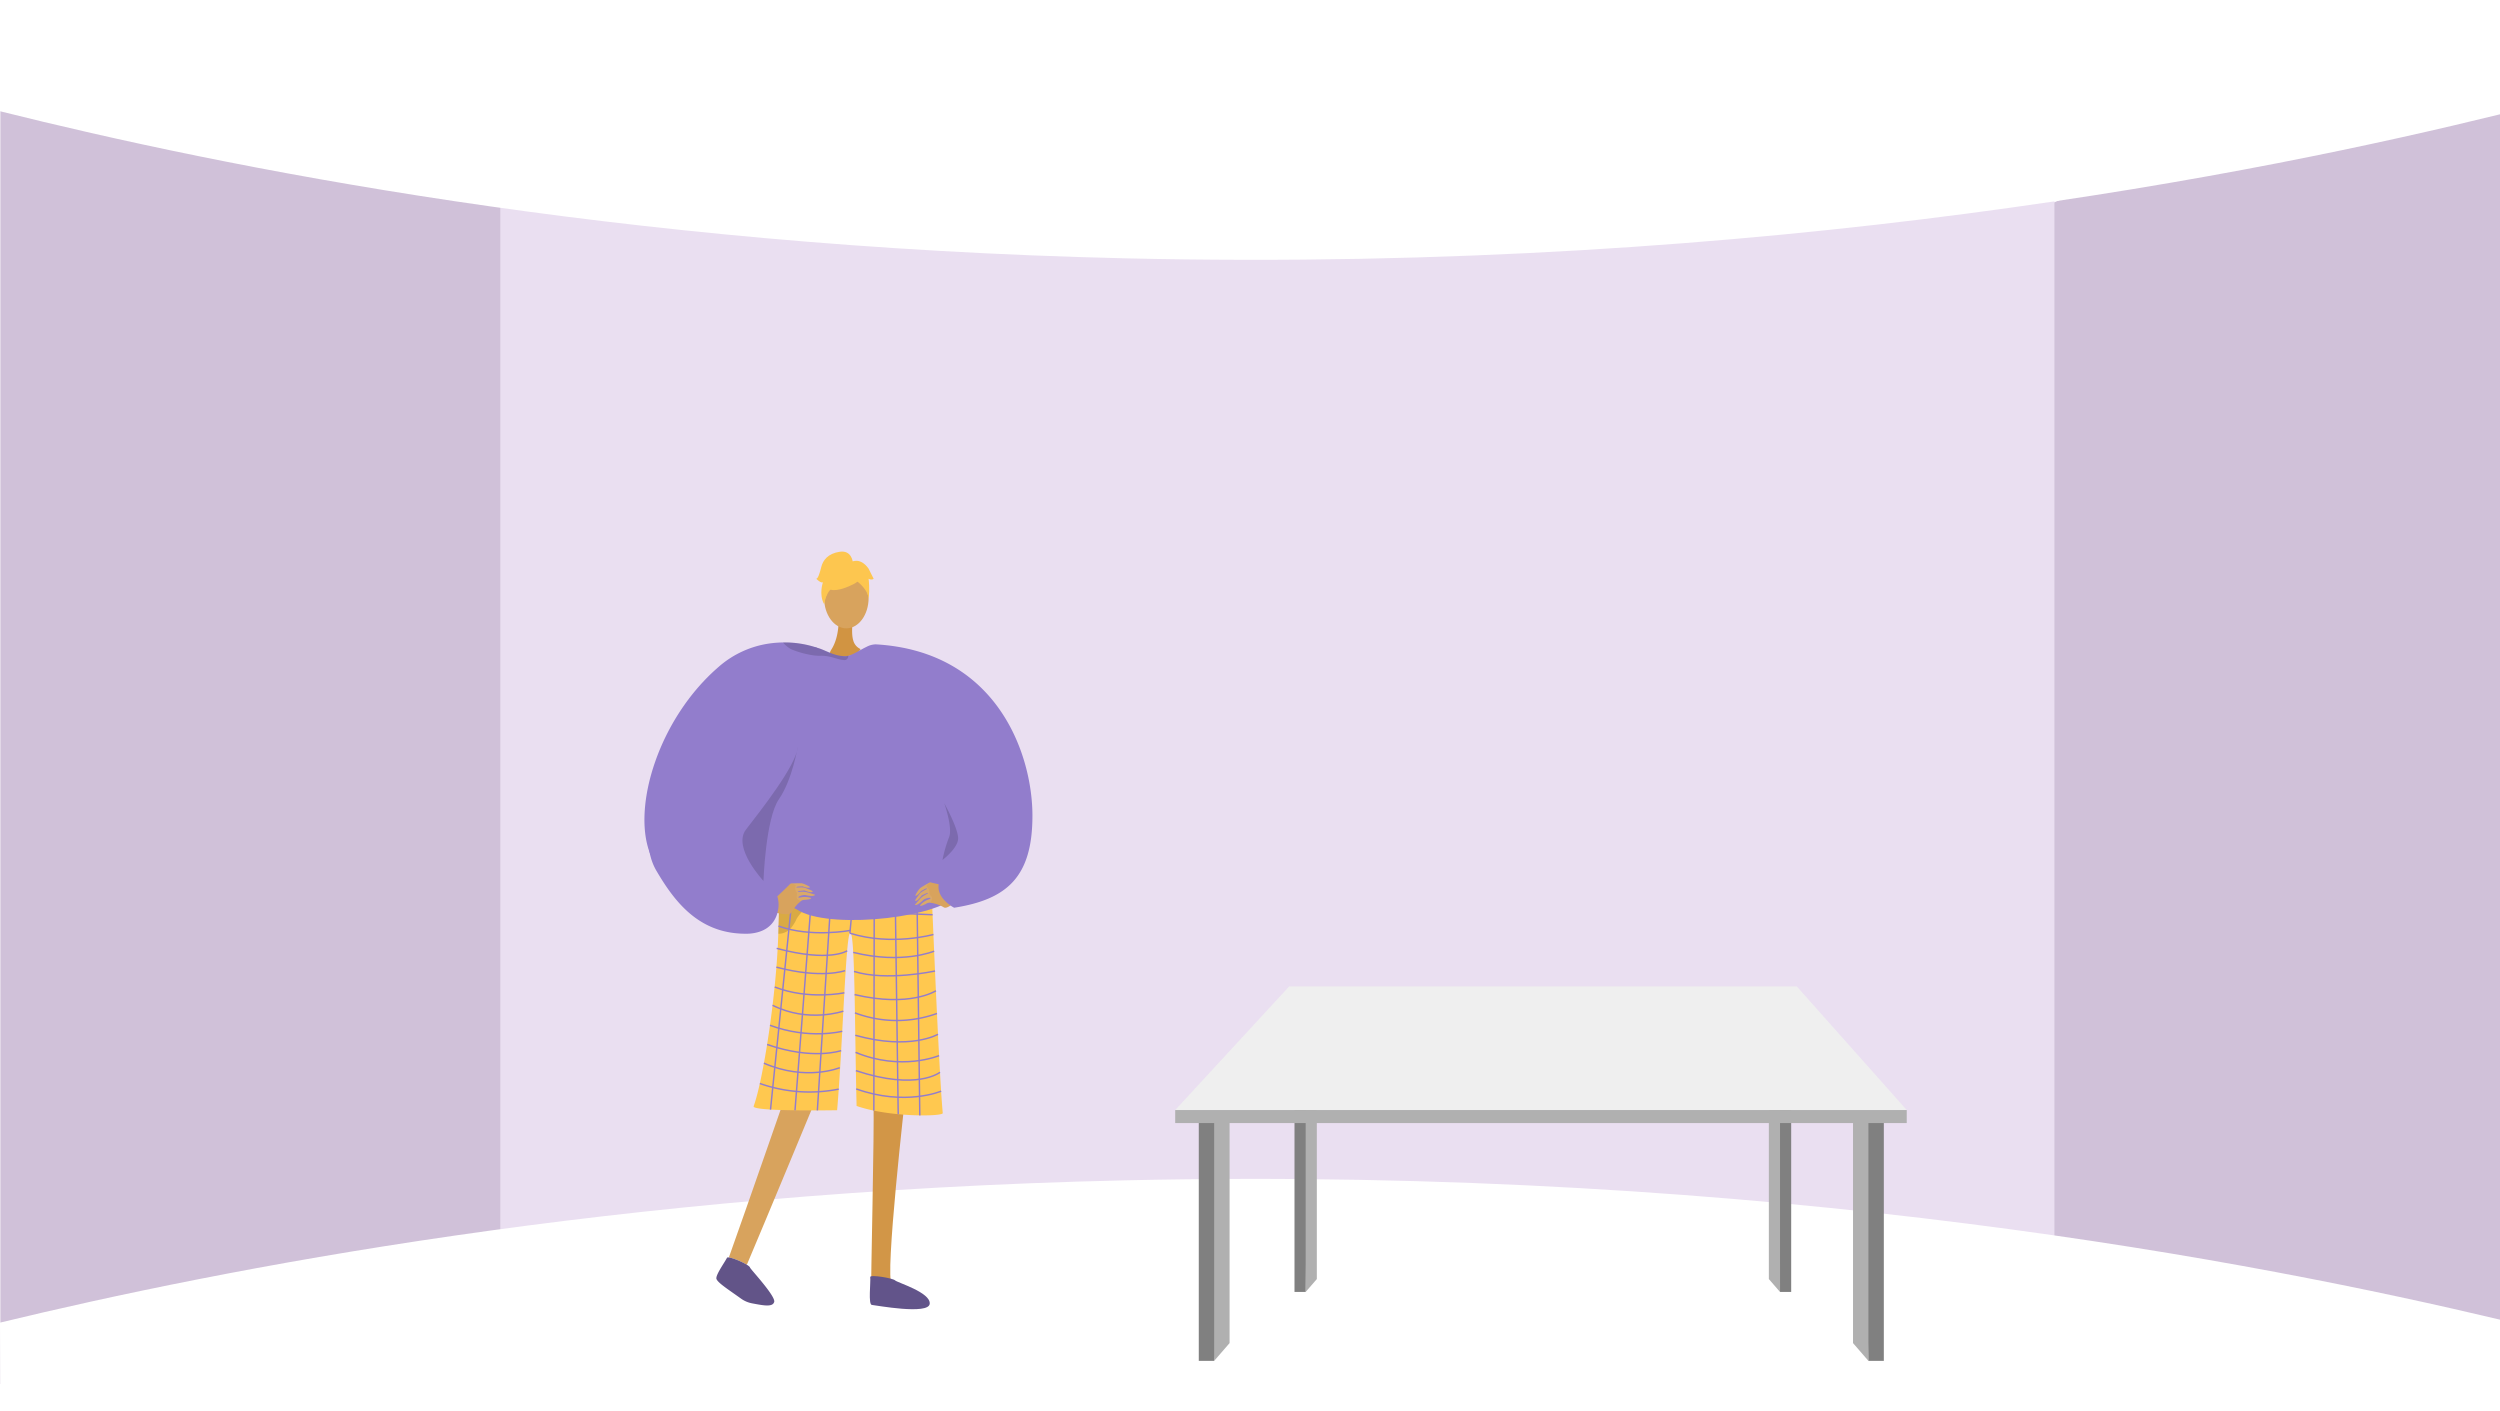 <svg xmlns="http://www.w3.org/2000/svg" xmlns:xlink="http://www.w3.org/1999/xlink" width="1366" height="771" viewBox="0 0 1366 771"><defs><style>.a,.q{fill:none;}.b{clip-path:url(#a);}.c{fill:#fff;}.d{fill:#d0c1d9;}.e{fill:#eadff1;}.f{fill:#b0b0b0;}.g{fill:gray;}.h{fill:#efefef;}.i{fill:#d19442;}.j{fill:#d29647;}.k{fill:#d8a35d;}.l{fill:#625488;}.m{fill:#62548a;}.n{fill:#ffc84f;}.o{opacity:0.3;}.p{opacity:0.5;}.q{stroke:#927dcc;stroke-miterlimit:10;stroke-width:0.801px;}.r{fill:#927dcc;}.s{fill:#daa968;}.t{opacity:0.15;}.u{fill:#fdc64f;}</style><clipPath id="a"><rect class="a" width="1366" height="771" transform="translate(2210.044 1579.244)"/></clipPath></defs><g transform="translate(-2210.044 -1579.244)"><g class="b"><rect class="c" width="1366" height="771" transform="translate(2210.044 1579.244)"/><path class="d" d="M3576.044,1588.781v758.464l-242.228-67.586-32.991-6.263,1.636-558.092,30.118-25.56Z"/><path class="d" d="M2526.341,1704.716l-16.051,556.371-300.044,74.4V1585.432L2509.089,1679Z"/><path class="e" d="M2908.022,1668.316H2483.414V2285.7h849.165V1668.316Z"/><path class="c" d="M2210.044,1640.024c121.657,30.38,335.7,73.889,615,80.372,352.972,8.195,622.429-47.1,751-78.7v-62.455h-1366Z"/><path class="c" d="M2210.044,2301.928c121.657-29.39,335.7-71.48,615-77.753,352.972-7.927,622.429,45.568,751,76.133v47.19l-1365.8,2.746Z"/></g><path class="f" d="M3222.532,2192.892v120.213l8.417,9.712,4.208-133.487Z"/><path class="g" d="M3239.366,2189.331v133.487h-8.417V2192.892Z"/><path class="f" d="M2881.891,2192.892v120.213l-8.417,9.712-4.208-133.487Z"/><path class="g" d="M2865.057,2189.331v133.487h8.417V2192.892Z"/><path class="f" d="M3176.545,2162.906v115.218l6.1,7.042,3.052-124.841Z"/><path class="g" d="M3188.751,2160.325v124.841h-6.1v-122.26Z"/><path class="f" d="M2929.564,2162.906v115.218l-6.1,7.042-3.052-124.841Z"/><path class="g" d="M2917.358,2160.325v124.841h6.1v-122.26Z"/><path class="h" d="M3251.884,2185.77l-60.085-67.553H2914.453l-62.273,67.553Z"/><rect class="f" width="399.704" height="7.122" transform="translate(2852.18 2185.77)"/><path class="i" d="M2668.222,1916.391s.8,10.36-3.892,17.724c-3.152,4.948,3,4.564,9.736,3.5,5.168-.819,6.177-3.725,6.177-3.725a7.188,7.188,0,0,1-3.992-4.73c-1.074-3.457-.513-9.546.037-12.766C2677.431,1909.685,2668.222,1916.391,2668.222,1916.391Z"/><path class="j" d="M2704.881,2176.433s-11.7,102.412-7.5,104.25c7.528,3.347,37.048,14.38,4.343,11.5-16.838.726-15.54-3.011-15.748-6.2-.17-2.606,1.9-94.4,1.331-101.555-.128-1.6-.205-2.57-.205-2.57Z"/><path class="k" d="M2608.286,2266.323c2.181.254,7.174,2.327,9.84,3.978,8.642-20.279,40.212-96.426,40.212-96.426l-13.851-11.053S2617.146,2241.642,2608.286,2266.323Z"/><path class="l" d="M2607.252,2266.521c.662-1.34,12.3,3.678,12.62,5.342.158.821,15,16.548,13.068,19.055-1.015,2.673-6.405,1.512-11.95.475a15.256,15.256,0,0,1-6.1-2.62c-6.538-4.707-12.457-8.432-13.35-10.647C2600.758,2276.193,2605.952,2269.153,2607.252,2266.521Z"/><path class="m" d="M2685.536,2277.013c-.171-1.485,12.412.611,13.583,1.834s19.45,6.534,18.927,12.764-29.545.827-31.621.644S2685.871,2279.93,2685.536,2277.013Z"/><path class="n" d="M2719.077,2066.124a6.5,6.5,0,0,1-3.816,1.392c-8.651-.545-46.009-2.994-66.149-5.832-7.1-1-12.067-2.052-12.868-3.087a.666.666,0,0,0,0,.082c-.04,1.12-.457,13.943-.944,30.757-.962,33.191-8.3,80.235-13.474,94.27-1.118,3.029,45.62,2.169,45.62,2.169,2.952-34.09,4.672-94.225,6.984-96.735,2.812-3.054,2.576,49.946,3.655,94.4,17.958,6.308,47.264,5.807,47.084,3.9C2723.028,2164.763,2719.077,2066.124,2719.077,2066.124Z"/><g class="o"><path d="M2684.469,2065.3h.42S2684.74,2065.3,2684.469,2065.3Z"/><path class="p" d="M2684.469,2065.3c-11.19-.033-35.357-3.615-35.357-3.615-7.1-1-12.067-2.052-12.868-3.087a.666.666,0,0,0,0,.082c-.04,1.12-.457,13.943-.944,30.757a8.348,8.348,0,0,0,1.18-.038,9.127,9.127,0,0,0,6.229-3.694,20.263,20.263,0,0,0,2.683-4.588C2654.985,2066.031,2680.882,2065.324,2684.469,2065.3Z"/></g><line class="q" x2="1.583" y2="124.049" transform="translate(2711.039 2064.647)"/><line class="q" x2="1.671" y2="121.898" transform="translate(2699.154 2066.141)"/><line class="q" x1="0.226" y2="120.89" transform="translate(2687.509 2065.196)"/><line class="q" x1="2.309" y2="24.854" transform="translate(2674.429 2064.286)"/><line class="q" x1="7.888" y2="122.706" transform="translate(2656.643 2063.276)"/><line class="q" x1="9.599" y2="123.599" transform="translate(2644.435 2062.329)"/><line class="q" x1="12.662" y2="124.06" transform="translate(2631.048 2061.475)"/><path class="q" d="M2719.609,2079.06s-66.539-2.358-83.793-6.936"/><path class="q" d="M2674.429,2089.14c22.756,7.172,45.636.705,45.636.705"/><path class="q" d="M2674.809,2087.591s-21.415,4.149-39.388-2.339"/><path class="q" d="M2720.459,2098.959s-17.437,7.367-44.214.659"/><path class="q" d="M2720.938,2109.814s-26.664,5.788-44.26.217"/><path class="q" d="M2721.426,2120.6s-14.1,9.287-44.429,2.087"/><path class="q" d="M2722.007,2133.006a64.658,64.658,0,0,1-44.823-.331"/><path class="q" d="M2722.561,2144.374s-15.145,8.97-45.181.546"/><path class="q" d="M2723.159,2156.03s-20.6,8.687-45.633-1.781"/><path class="q" d="M2723.657,2165.13s-12.575,10.238-45.966-.888"/><path class="q" d="M2724.276,2175.463s-19.656,8.363-46.4-1.239"/><path class="q" d="M2672.928,2098.747s-9.341,6.495-38.515-1.315"/><path class="q" d="M2671.8,2109.593s-12.743,4.705-37.53-1.9"/><path class="q" d="M2671.4,2121.7s-19.417,4.138-38.029-3.148"/><path class="q" d="M2670.844,2131.726s-19.094,6.662-38.668-3.2"/><path class="q" d="M2670.245,2142.731s-18.043,4.7-39.487-3.268"/><path class="q" d="M2669.655,2153.3s-15.328,5.408-40.461-3.349"/><path class="q" d="M2668.883,2162.63s-18.3,7.59-41.434-2.462"/><path class="q" d="M2668.339,2174.329a81.4,81.4,0,0,1-43.118-3.069"/><path class="r" d="M2733.812,1988.843c1.419,2.216,7.211,65.19,0,78.254-7.253,13.138-67.67,20.161-86.665,10.054-19.275-10.255-26.7-20.119-29.276-38.513-2.582-18.43,3.438-46.874,3.438-46.874l82.374-54.439Z"/><path class="s" d="M2717.92,2061.532a47.946,47.946,0,0,0-5.052,2.937,14.957,14.957,0,0,0-2.6,3.815c-.482,1.018,1.514.091,3.038-2.143,1.48-.811,2.858-1.724,3.2-1.391s-1.993.943-3.66,2.531c-1.632,2.094-3.2,4.147-2.637,4.188s1.175.062,3.492-2.969c1.638-.75,3.233-1.645,3.363-1.3s-1.906.992-3.517,2.392c-2.256,2.312-2.781,3.156-3.616,3.969.45.5,1.96.048,4.728-2.719,1.494-.928,3.722-1.288,3.8-.823-.069.494-1.622.767-2.678,1.4a12.483,12.483,0,0,0-2.91,2.334c-.314.4.016,1.1,3.678-.956a3.752,3.752,0,0,1,2.654-.166l1.9-5.2Z"/><path class="k" d="M2728.337,2063.551s-8.928-1.837-9.722-2.166-2.761,2.019-2.127,2.458a4.34,4.34,0,0,1,1.427,2.611,2.054,2.054,0,0,0,.4,1.856c.542.627,1.336,1.431.989,2.367s-1.156,1.878-.1,1.952a18.83,18.83,0,0,1,6.529,2.391c2.246,1.4,7.841-4.7,7.841-4.7Z"/><path class="s" d="M2642.357,2062.042a47.62,47.62,0,0,1,5.825-.16,14.726,14.726,0,0,1,4.182,1.886c.937.615-1.245.876-3.7-.225-1.681.088-3.328.036-3.445.5s2.187-.247,4.428.229c2.473.925,4.867,1.851,4.41,2.182s-.97.672-4.511-.691c-1.784.224-3.606.3-3.538.666s2.138-.158,4.234.185c3.118.783,4,1.226,5.132,1.479-.124.667-1.648,1.075-5.436.175-1.753,0-3.84.865-3.664,1.3.313.384,1.779-.2,3-.222a12.313,12.313,0,0,1,3.686.456c.475.176.551.944-3.631,1.124a3.782,3.782,0,0,0-2.35,1.259l-4.3-3.435Z"/><path class="k" d="M2634.511,2069.26s6.669-6.278,7.177-6.977,3.4.266,3.082.975a4.368,4.368,0,0,0,.13,2.98,2.048,2.048,0,0,1,.613,1.8c-.137.821-.4,1.926.378,2.542s1.955.992,1.1,1.61a19.15,19.15,0,0,0-4.338,5.484c-1.191,2.383-9.112.13-9.112.13Z"/><path class="r" d="M2568.648,2054.936c10.217,17.428,23.9,35.328,50.622,34.468,8.023-.522,12.266-4.139,14.362-8.227a15.669,15.669,0,0,0,1.078-2.7c.036-.119.071-.239.1-.358a17.487,17.487,0,0,0,.44-2.1,15.323,15.323,0,0,0-.328-6.531l0-.012c-.038-.114-.077-.221-.118-.32-.015-.039-.033-.081-.053-.125-.133-.314-.34-.762-.612-1.326-1.2-2.479-3.664-7.17-6.836-12.352-5.66-9.257-5.483-23.451-3.032-30.752.266-.792,1.733-1.586,4.063-2.467.7-.263,1.471-.538,2.315-.824,11.664-3.915,25.277-28.573,33.716-49.113,1.716-4.181,3.216-8.191,4.45-11.832a103.5,103.5,0,0,0,2.941-10.1c.78-3.461.975-5.889.443-6.8a.709.709,0,0,0-.685-.4,15.358,15.358,0,0,1-4.512-.6c-3.694-.956-7.81-3.8-10.76-6.155l0,0c-2.4-1.914-4.013-3.506-4.013-3.506h-.012c-.145.006-1.482.063-3.712.349a78.334,78.334,0,0,0-8.1,1.505c-1.181.278-2.427.6-3.729.971-.561.158-1.131.328-1.71.505a85.919,85.919,0,0,0-44.408,31.353C2565.323,2001.846,2558.313,2037.293,2568.648,2054.936Z"/><path class="t" d="M2590.557,2023.977a1.384,1.384,0,0,1,.18.057C2590.66,2024.009,2590.6,2023.989,2590.557,2023.977Z"/><path class="r" d="M2634.71,1935.831s.086.1.254.3c.936,1.125,4.412,5.309,9.488,11.491,4.175,5.094,9.434,11.545,15.249,18.763l0,0c1.517,1.884,3.076,3.825,4.662,5.805,27.453,34.286,63.109,80.732,59.772,86.892a10.73,10.73,0,0,0-1.181,3.324,8.887,8.887,0,0,0-.118,1.726c.106,3.566,2.4,6.421,4.589,8.341l.018.015a.854.854,0,0,0,.094.083,22.1,22.1,0,0,0,1.855,1.437,19.162,19.162,0,0,0,1.993,1.227c29.095-4.581,42.784-16.968,42.784-50.3s-19.034-89.744-85.577-93.617a11.055,11.055,0,0,0-5.053,1.355c-3.407,1.61-7.075,4.16-10.028,4.883a6.2,6.2,0,0,1-1.376.2c-6.381.146-11-3.374-15.7-4.608l-.015-.006-.027-.009a10.857,10.857,0,0,0-4.172-.331h-.012q-1.847.242-3.541.487c-2.143.31-4.086.624-5.8.919-.889.156-1.716.308-2.475.448-1.178.221-2.188.421-3.02.592-.355.071-.677.14-.963.2C2635.307,1935.688,2634.71,1935.831,2634.71,1935.831Z"/><ellipse class="k" cx="12.149" cy="16.576" rx="12.149" ry="16.576" transform="translate(2660.35 1889.419)"/><path class="u" d="M2677.01,1898.1s-21.033,11.661-14.79-7.062C2666.539,1878.081,2691.355,1889.75,2677.01,1898.1Z"/><path class="u" d="M2673.961,1893.624s11.768,6.982,10.632,13.987c0,0,2.6-20.913-9.106-21.439s-16.231.6-15.192,22.718C2660.295,1908.89,2663.7,1891.3,2673.961,1893.624Z"/><path class="u" d="M2676,1886.309s-.592-6.516-7.051-5.594-9.228,4.614-10.151,8.306-1.846,6.459-2.768,6.459c0,0,2.768,2.769,3.691,1.846,0,0-2.4,6.636.648,12.085,0,0,1.2-8.394,5.811-9.317S2676,1886.309,2676,1886.309Z"/><path class="u" d="M2675.406,1886.252s4.614-2.768,9.228,3.691l2.769,5.537s-.923.923-2.769,0c0,0,.841,6.5-.041,10.172l-2.727-11.095Z"/><path class="r" d="M2564.966,2044.893l0,.006,0,.006c9.393,25.5,58.538-72.005,58.538-72.005l20.942-25.273,7.063-8.523,1.645-1.983,1.648-1.986,1.638-1.98-.005,0-.015-.006-.027-.009a55.127,55.127,0,0,0-18.576-2.858,57.111,57.111,0,0,0-6.889.5,53.417,53.417,0,0,0-28.141,12.773C2570.166,1971.649,2555.585,2019.388,2564.966,2044.893Z"/><path class="t" d="M2637.823,1930.279a17.144,17.144,0,0,0,3.785,3.285,7.475,7.475,0,0,0,1.1.577c.053.024.109.048.165.071a50.516,50.516,0,0,0,10.282,2.909,27.529,27.529,0,0,0,4.713.451c.13,0,.257,0,.381-.006,5.6-.17,9.393,2.165,12.854,2.332a2.069,2.069,0,0,0,2.406-2.335,6.2,6.2,0,0,1-1.376.2c-6.381.146-11-3.374-15.7-4.608l-.015-.006-.027-.009A55.127,55.127,0,0,0,2637.823,1930.279Z"/><path class="t" d="M2627.2,2060.581s-17.137-18.249-9.544-28.087,27.625-35.152,28.27-45.122c0,0-2.975,18.032-10.265,28.533S2627.2,2060.581,2627.2,2060.581Z"/><path class="t" d="M2725,2049.158s8.173-6.183,8.557-11.45-7.586-19.622-7.586-19.622,4.782,13.622,2.626,18.622A73.963,73.963,0,0,0,2725,2049.158Z"/></g></svg>
